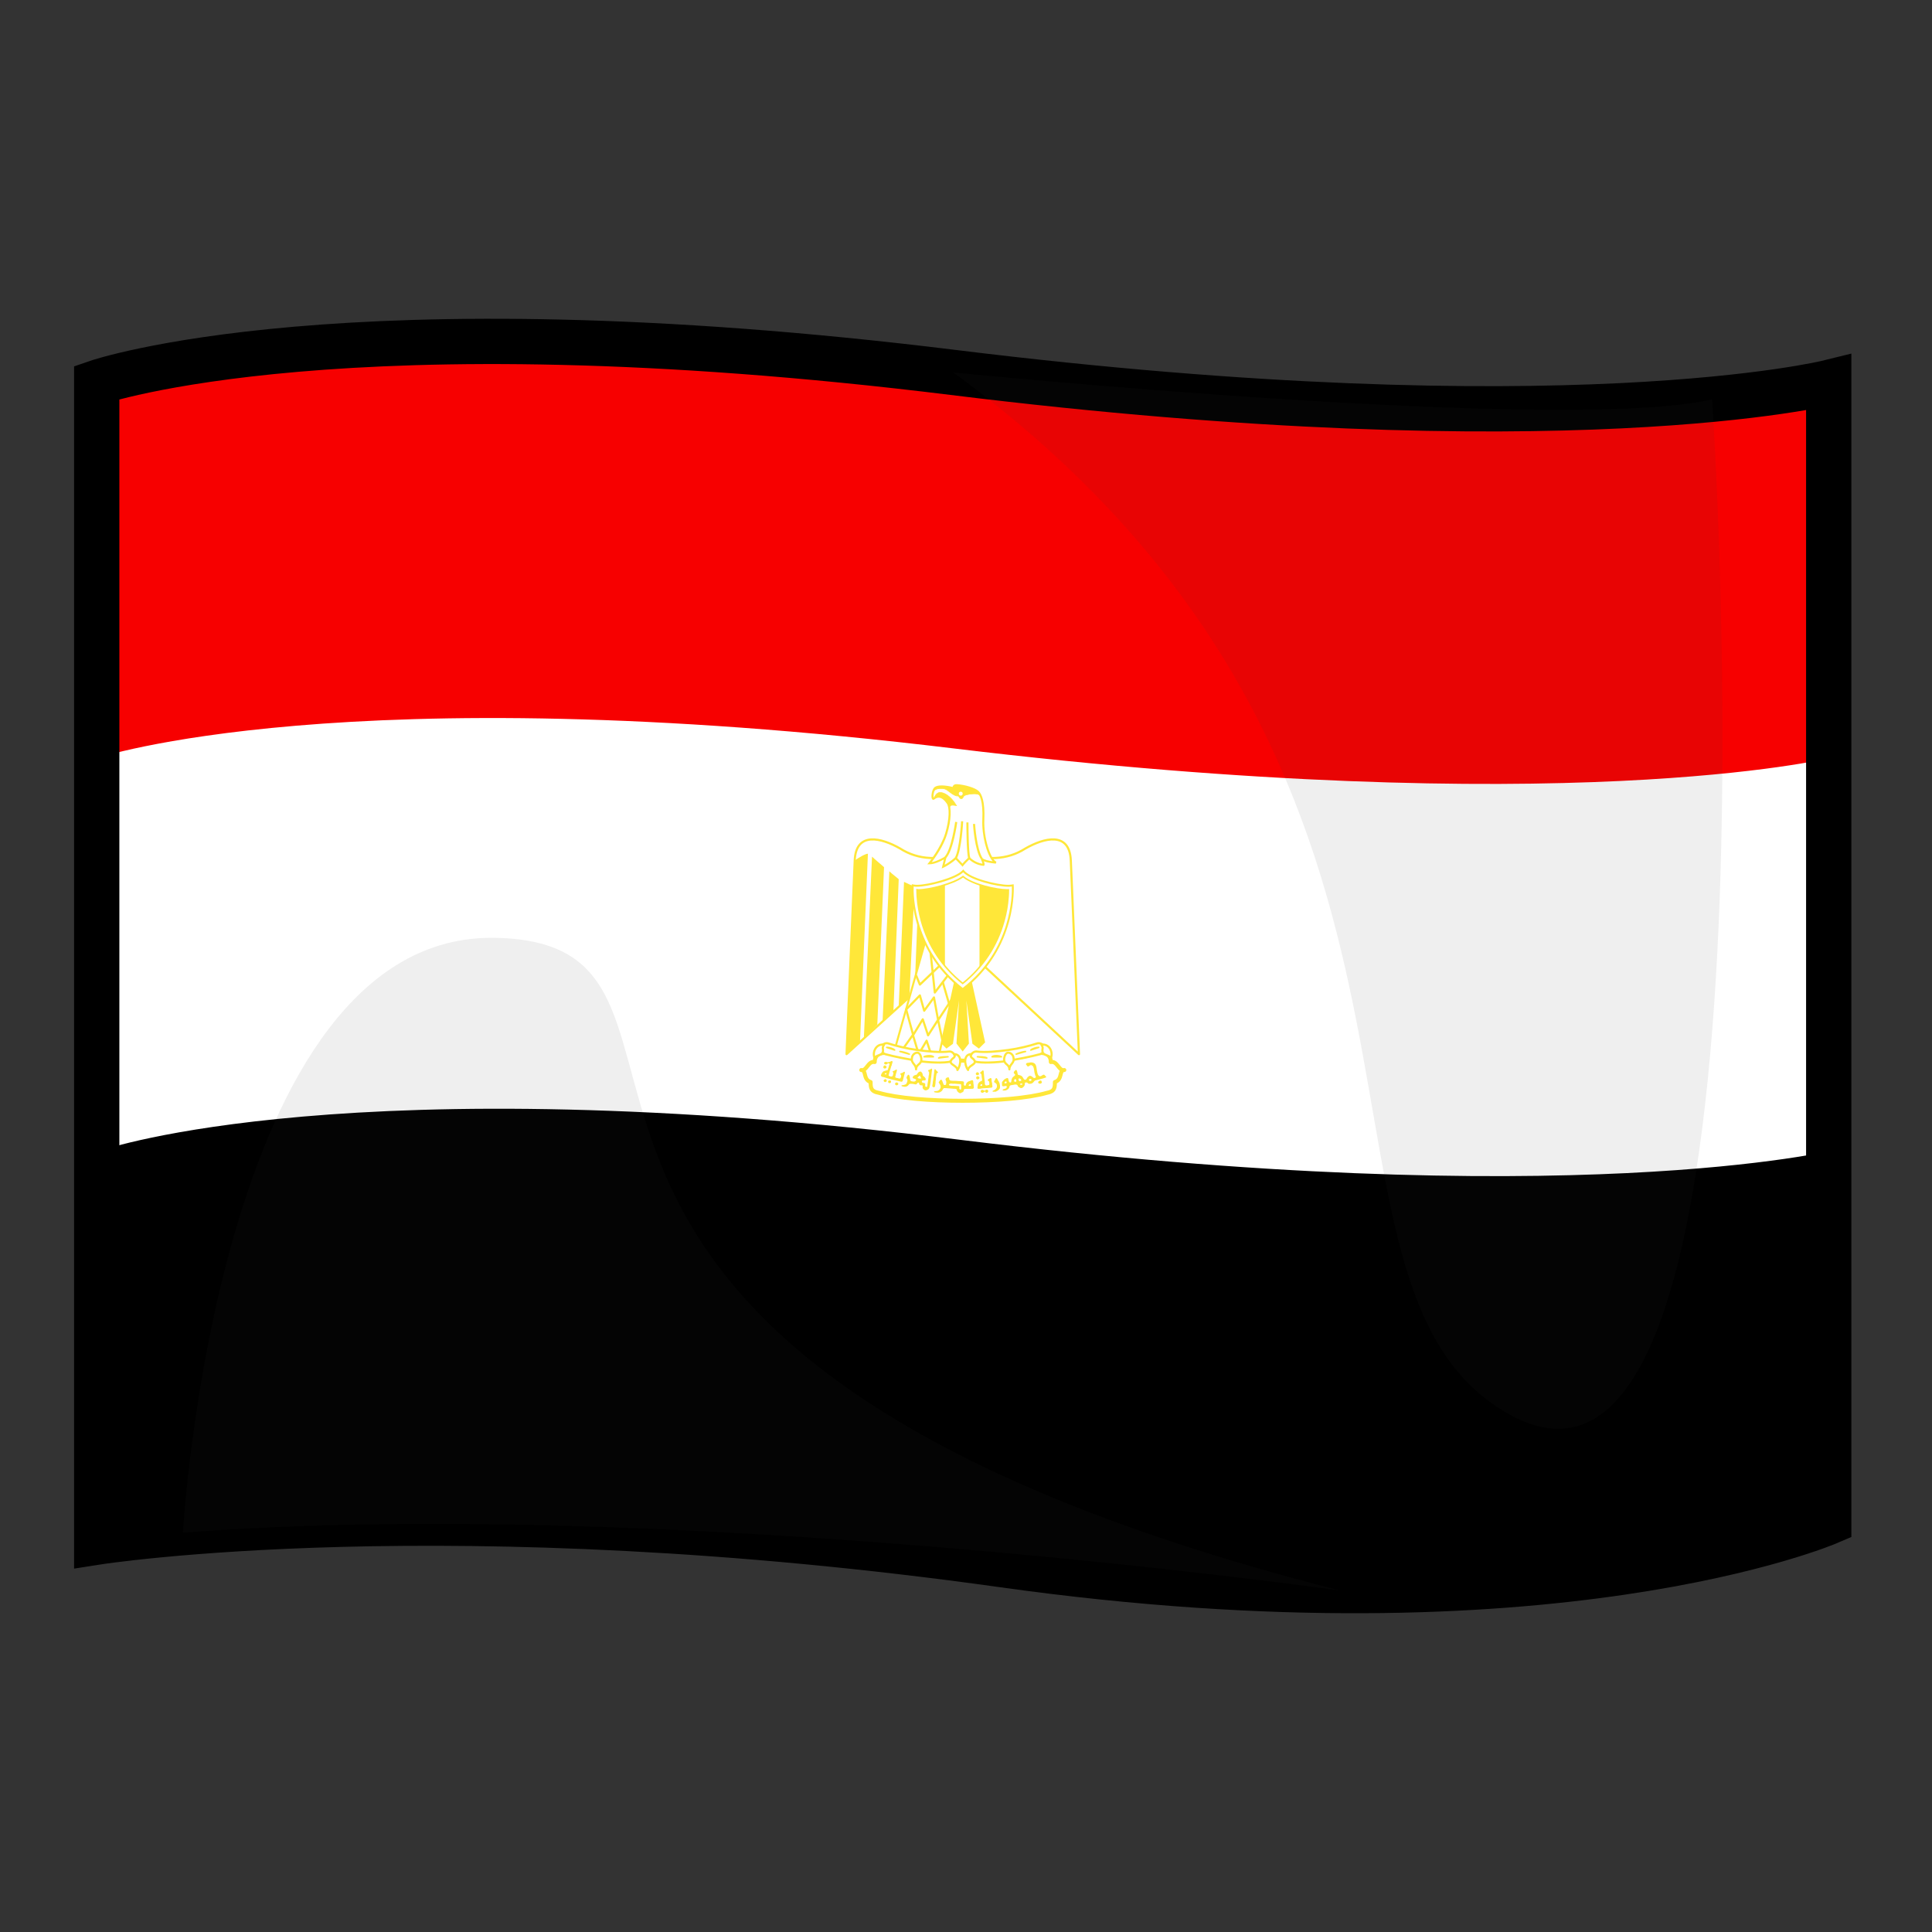 <?xml version="1.0" encoding="utf-8"?>
<!-- Generator: Adobe Illustrator 15.0.2, SVG Export Plug-In . SVG Version: 6.00 Build 0)  -->
<!DOCTYPE svg PUBLIC "-//W3C//DTD SVG 1.1//EN" "http://www.w3.org/Graphics/SVG/1.1/DTD/svg11.dtd">
<svg version="1.1" id="レイヤー_1" xmlns="http://www.w3.org/2000/svg" xmlns:xlink="http://www.w3.org/1999/xlink" x="0px"
	 y="0px" width="64px" height="64px" viewBox="0 0 64 64" style="enable-background:new 0 0 64 64;" xml:space="preserve">
<rect x="0" y="0" width="64" height="64" fill="#333333" stroke="none"/>
<g>
	<path style="fill:#F70000;" d="M3.204,12.671v38.414c0,0,11.624-1.83,30.041,0.753
		c18.141,2.544,27.334-1.417,27.334-1.417V12.671c0,0-8.75,2.167-29.001-0.333
		C11.379,9.844,3.204,12.671,3.204,12.671z"/>
	<path style="fill:#FFFFFF;" d="M3.204,25.117v26.003c0,0,11.624-1.79,30.041,0.736
		c18.141,2.488,27.334-1.386,27.334-1.386V25.117c0,0-8.75,2.119-29.001-0.326
		C11.379,22.352,3.204,25.117,3.204,25.117z"/>
	<path d="M3.421,38.09L3.204,51.085c0,0,11.624-1.83,30.041,0.753
		c18.141,2.544,27.334-1.417,27.334-1.417l0.217-12.331c0,0-8.75,2.166-29.001-0.334
		C11.596,35.263,3.421,38.09,3.421,38.09z"/>
	<path style="fill:none;stroke:#000000;stroke-width:1.5;stroke-miterlimit:10;" d="M3.204,12.671v38.414
		c0,0,11.624-1.83,30.041,0.753c18.141,2.544,27.334-1.417,27.334-1.417V12.671
		c0,0-8.75,2.167-29.001-0.333C11.379,9.844,3.204,12.671,3.204,12.671z"/>
	<g>
		<path style="fill:#FFFFFF;stroke:#FFE739;stroke-width:0.071;stroke-linejoin:round;" d="M31.937,31.386
			l3.805,3.534l-0.27-6.416c-0.041-0.972-0.885-0.749-1.5-0.399
			c-0.622,0.399-1.331,0.399-2.079,0.136c-0.749,0.263-1.459,0.263-2.081-0.136
			c-0.613-0.35-1.458-0.573-1.498,0.399l-0.271,6.416L31.937,31.386
			L31.937,31.386z"/>
		<g id="w">
			<path style="fill:#FFE739;" d="M28.751,28.28l-0.263,6.241l-0.446,0.398L28.312,28.504
				C28.44,28.416,28.663,28.28,28.751,28.28L28.751,28.28z"/>
			<path style="fill:#FFE739;" d="M29.285,28.728L29.062,33.947l-0.446,0.457l0.271-6.027
				c0.088,0.087,0.351,0.302,0.398,0.35V28.728z"/>
			<path style="fill:#FFE739;" d="M29.771,29.125l-0.175,4.353l-0.359,0.352l0.224-4.968
				C29.548,28.95,29.724,29.078,29.771,29.125L29.771,29.125z"/>
			<path style="fill:#FFE739;" d="M30.298,29.349l-0.176,3.711L29.771,33.344l0.176-4.131
				C30.035,29.253,30.21,29.349,30.298,29.349L30.298,29.349z"/>
			<path style="fill:#FFE739;" d="M30.784,29.349L30.656,32.441l-0.358,0.351l0.135-3.402
				C30.521,29.389,30.743,29.389,30.784,29.349L30.784,29.349z"/>
		</g>
		<g transform="matrix(-1,0,0,1,900,0)">
			<g id="w_1_">
				<path style="fill:#FFE739;" d="M35.031,28.28l0.264,6.241l0.446,0.398l-0.27-6.416
					C35.342,28.416,35.119,28.28,35.031,28.28L35.031,28.28z"/>
				<path style="fill:#FFE739;" d="M34.498,28.728l0.223,5.22l0.446,0.457l-0.271-6.027
					c-0.087,0.087-0.351,0.302-0.397,0.35V28.728z"/>
				<path style="fill:#FFE739;" d="M34.011,29.125L34.188,33.479l0.357,0.352l-0.224-4.968
					C34.234,28.95,34.061,29.078,34.011,29.125L34.011,29.125z"/>
				<path style="fill:#FFE739;" d="M33.486,29.349l0.175,3.711l0.35,0.284l-0.175-4.131
					C33.749,29.253,33.573,29.349,33.486,29.349L33.486,29.349z"/>
				<path style="fill:#FFE739;" d="M33,29.349l0.126,3.092l0.36,0.351l-0.137-3.402
					C33.263,29.389,33.039,29.389,33,29.349L33,29.349z"/>
			</g>
		</g>
		<path style="fill:#FFE739;stroke:#FFE739;stroke-width:0.06;" d="M32.067,32.09l0.534,2.431
			l-0.176,0.175l-0.184-0.136l-0.303-2.168l0.128,2.168l-0.176,0.224l-0.175-0.224
			l0.127-2.168l-0.302,2.168l-0.184,0.136l-0.176-0.175l0.534-2.431H32.067
			L32.067,32.09z"/>
		<g id="b">
			<path style="fill:#FFFFFF;stroke:#FFE739;stroke-width:0.066;stroke-linejoin:round;" d="M30.696,31.022
				l-1.061,3.761l1.459,0.224l0.621-2.829L30.696,31.022L30.696,31.022z"/>
			<path style="fill:none;stroke:#FFE739;stroke-width:0.071;stroke-linejoin:round;" d="M30.346,32.306
				l0.127,0.31l0.689-0.658"/>
			<path style="fill:none;stroke:#FFE739;stroke-width:0.071;stroke-linejoin:round;" d="M30.823,31.526
				l0.144,1.353l0.438-0.574"/>
			<path style="fill:none;stroke:#FFE739;stroke-width:0.071;stroke-linejoin:round;" d="M31.229,32.528
				l0.24,0.826"/>
			<path style="fill:none;stroke:#FFE739;stroke-width:0.071;stroke-linejoin:round;" d="M31.563,33.052
				l-0.484,0.735 M31.23,34.521l-0.155-0.733l-0.136-0.747l-0.324,0.441
				l-0.143-0.508l-0.454,0.466L30.25,34.287l0.318-0.522l0.175,0.532l0.328-0.508"/>
			<path style="fill:none;stroke:#FFE739;stroke-width:0.071;stroke-linejoin:round;" d="M29.946,34.696
				l0.295-0.413l0.191,0.637l0.263-0.446l0.177,0.533"/>
		</g>
		<g transform="matrix(-1,0,0,1,900,0)">
			<g id="b_1_">
				<path style="fill:#FFFFFF;stroke:#FFE739;stroke-width:0.066;stroke-linejoin:round;" d="M33.087,31.022
					l1.06,3.761l-1.457,0.224l-0.622-2.829L33.087,31.022L33.087,31.022z"/>
				<path style="fill:none;stroke:#FFE739;stroke-width:0.071;stroke-linejoin:round;" d="M33.437,32.306
					l-0.126,0.31l-0.688-0.658"/>
				<path style="fill:none;stroke:#FFE739;stroke-width:0.071;stroke-linejoin:round;" d="M32.96,31.526
					l-0.145,1.353l-0.438-0.574"/>
				<path style="fill:none;stroke:#FFE739;stroke-width:0.071;stroke-linejoin:round;" d="M32.553,32.528
					l-0.238,0.826"/>
				<path style="fill:none;stroke:#FFE739;stroke-width:0.071;stroke-linejoin:round;" d="M32.221,33.052
					l0.483,0.735 M32.553,34.521l0.155-0.733l0.136-0.747l0.323,0.441l0.144-0.508
					l0.454,0.466l-0.231,0.847l-0.318-0.522l-0.176,0.532l-0.327-0.508"/>
				<path style="fill:none;stroke:#FFE739;stroke-width:0.071;stroke-linejoin:round;" d="M33.836,34.696
					l-0.293-0.413l-0.193,0.637l-0.263-0.446l-0.175,0.533"/>
			</g>
		</g>
		<g>
			<path style="fill:#FFFFFF;stroke:#FFE739;stroke-width:0.132;stroke-linecap:round;stroke-linejoin:round;" d="
				M31.892,36.465c1.108,0,2.169-0.087,2.79-0.264
				c0.263-0.047,0.263-0.183,0.263-0.357c0.264-0.088,0.128-0.398,0.312-0.398
				c-0.184,0.047-0.225-0.311-0.447-0.264c0-0.311-0.311-0.35-0.574-0.262
				c-0.526,0.175-1.458,0.215-2.343,0.215c-0.885-0.04-1.81-0.04-2.344-0.215
				c-0.263-0.088-0.573-0.049-0.573,0.262c-0.224-0.047-0.263,0.311-0.446,0.264
				c0.184,0,0.048,0.311,0.311,0.398c0,0.175,0,0.311,0.271,0.357
				C29.724,36.378,30.784,36.465,31.892,36.465L31.892,36.465z"/>
			<path style="fill:#FFFFFF;stroke:#FFE739;stroke-width:0.071;stroke-linecap:round;stroke-linejoin:round;" d="
				M30.386,34.783c0.358,0.049,0.758,0.088,1.068,0.049
				c0.175,0,0.303,0.302-0.048,0.35c-0.312,0.04-0.797,0-1.061-0.048
				c-0.224-0.04-0.71-0.127-1.021-0.214c-0.311-0.137-0.088-0.398,0.088-0.359
				C29.685,34.648,30.035,34.736,30.386,34.783L30.386,34.783z"/>
			<path style="fill:#FFFFFF;stroke:#FFE739;stroke-width:0.071;stroke-linecap:round;stroke-linejoin:round;" d="
				M33.397,34.783c-0.358,0.049-0.757,0.088-1.059,0.049
				c-0.184,0-0.312,0.302,0.039,0.35c0.312,0.04,0.798,0,1.059-0.048
				c0.225-0.04,0.71-0.127,1.021-0.214c0.311-0.137,0.088-0.398-0.087-0.359
				C34.1,34.648,33.749,34.736,33.397,34.783L33.397,34.783z"/>
			<path style="fill:#FFFFFF;stroke:#FFE739;stroke-width:0.071;stroke-linecap:round;stroke-linejoin:round;" d="
				M29.285,34.608c-0.271-0.048-0.398,0.263-0.311,0.438
				c0.04-0.088,0.224-0.088,0.263-0.176
				C29.285,34.736,29.198,34.736,29.285,34.608L29.285,34.608z"/>
			<path style="fill:#FFFFFF;stroke:#FFE739;stroke-width:0.071;stroke-linecap:round;stroke-linejoin:round;" d="
				M30.346,35.424c0-0.176,0.175-0.154,0.175-0.329
				c0-0.088-0.048-0.224-0.135-0.224c-0.088,0-0.176,0.088-0.176,0.176
				C30.17,35.222,30.346,35.248,30.346,35.424z"/>
			<path style="fill:#FFFFFF;stroke:#FFE739;stroke-width:0.071;stroke-linecap:round;stroke-linejoin:round;" d="
				M31.607,34.92c0.263,0,0.236,0.35,0.109,0.525
				c0-0.127-0.224-0.176-0.224-0.264C31.493,35.047,31.694,35.047,31.607,34.92
				L31.607,34.92z"/>
			<path style="fill:#FFFFFF;stroke:#FFE739;stroke-width:0.071;stroke-linecap:round;stroke-linejoin:round;" d="
				M34.498,34.608c0.271-0.048,0.397,0.263,0.311,0.438
				c-0.04-0.088-0.224-0.088-0.264-0.176
				C34.498,34.736,34.585,34.736,34.498,34.608L34.498,34.608z"/>
			<path style="fill:#FFFFFF;stroke:#FFE739;stroke-width:0.071;stroke-linecap:round;stroke-linejoin:round;" d="
				M33.437,35.424c0-0.176-0.174-0.154-0.174-0.329
				c0-0.088,0.048-0.224,0.135-0.224c0.089,0,0.176,0.088,0.176,0.176
				C33.613,35.222,33.437,35.248,33.437,35.424L33.437,35.424z"/>
			<path style="fill:#FFFFFF;stroke:#FFE739;stroke-width:0.071;stroke-linecap:round;stroke-linejoin:round;" d="
				M32.176,34.92c-0.263,0-0.236,0.35-0.108,0.525
				c0-0.127,0.224-0.176,0.224-0.264C32.291,35.047,32.088,35.047,32.176,34.92z"/>
			<g>
				<path style="fill:#FFFFFF;stroke:#FFE739;stroke-width:0.05;stroke-linecap:round;stroke-linejoin:round;" d="
					M29.373,34.696c0.089,0,0.224,0.04,0.263,0.088L29.373,34.696L29.373,34.696z"/>
				<path style="fill:#FFFFFF;stroke:#FFE739;stroke-width:0.05;stroke-linecap:round;stroke-linejoin:round;" d="
					M29.812,34.832c0.048,0,0.223,0.039,0.311,0.088l-0.312-0.088H29.812z"/>
				<path style="fill:#FFFFFF;stroke:#FFE739;stroke-width:0.05;stroke-linecap:round;stroke-linejoin:round;" d="
					M31.405,35.007c-0.087,0-0.263,0-0.311,0.04L31.405,35.007L31.405,35.007z"/>
				<path style="fill:#FFFFFF;stroke:#FFE739;stroke-width:0.05;stroke-linecap:round;stroke-linejoin:round;" d="
					M30.92,35.007c-0.048-0.048-0.224-0.048-0.311,0h0.31H30.92z"/>
				<path style="fill:#FFFFFF;stroke:#FFE739;stroke-width:0.05;stroke-linecap:round;stroke-linejoin:round;" d="
					M34.41,34.696c-0.087,0-0.216,0.04-0.264,0.088L34.41,34.696z"/>
				<path style="fill:#FFFFFF;stroke:#FFE739;stroke-width:0.05;stroke-linecap:round;stroke-linejoin:round;" d="
					M33.972,34.832c-0.048,0-0.223,0.039-0.31,0.088L33.972,34.832L33.972,34.832z"/>
				<path style="fill:#FFFFFF;stroke:#FFE739;stroke-width:0.05;stroke-linecap:round;stroke-linejoin:round;" d="
					M32.378,35.007c0.087,0,0.263,0,0.312,0.04l-0.312-0.04H32.378z"/>
				<path style="fill:#FFFFFF;stroke:#FFE739;stroke-width:0.05;stroke-linecap:round;stroke-linejoin:round;" d="
					M32.862,35.007c0.049-0.048,0.225-0.048,0.313,0H32.862L32.862,35.007z"/>
			</g>
			<g>
				<path style="fill:#FFE739;" d="M29.3,35.396c-0.03-0.006-0.046-0.029-0.038-0.057
					c0.009-0.034,0.036-0.053,0.062-0.044c0.017,0.006,0.046,0.035,0.047,0.047
					c0,0.013-0.016,0.041-0.023,0.041c-0.003,0-0.007,0.004-0.009,0.006
					C29.331,35.396,29.314,35.399,29.3,35.396L29.3,35.396z"/>
				<path style="fill:#FFE739;" d="M32.351,35.614c-0.011-0.004-0.028-0.028-0.028-0.04
					c0-0.022,0.032-0.057,0.051-0.057c0.011,0,0.037,0.015,0.048,0.025
					c0.017,0.018,0.014,0.048-0.009,0.066
					C32.401,35.617,32.367,35.62,32.351,35.614L32.351,35.614z"/>
				<path style="fill:#FFE739;" d="M32.37,35.752c-0.022-0.008-0.03-0.02-0.032-0.045
					c-0.003-0.027,0-0.031,0.028-0.047l0.021-0.011l0.02,0.01
					c0.026,0.011,0.038,0.022,0.039,0.042c0.002,0.02-0.014,0.038-0.035,0.049
					C32.391,35.759,32.389,35.759,32.37,35.752L32.37,35.752z"/>
				<path style="fill:#FFE739;" d="M29.544,35.147c-0.019-0.001-0.045,0.018-0.061,0.025
					c-0.036,0.009-0.077,0.03-0.112,0.008c-0.034-0.011-0.08-0.003-0.086,0.04
					c0.01,0.036,0.061,0.057,0.091,0.032c0.023-0.029,0.086-0.047,0.092,0.004
					c-0.025,0.038-0.022,0.089-0.043,0.131c-0.004,0.025-0.015,0.049-0.027,0.07
					c-0.026,0.002-0.054-0.001-0.075,0.016c-0.035,0.003-0.07,0.019-0.091,0.048
					c-0.022,0.033-0.043,0.065-0.05,0.105c0.006,0.04,0.052,0.052,0.087,0.053
					c0.037,0.012,0.074,0.024,0.11,0.036c0.061,0.014,0.117,0.035,0.178,0.049
					c0.088,0.025,0.181,0.037,0.27,0.062c0.009,0.003,0.018,0.005,0.027,0.007
					c0.037,0.008,0.057-0.033,0.059-0.062c0.019-0.064,0.032-0.13,0.051-0.194
					c0.012-0.026,0.027-0.085-0.022-0.071c-0.029,0.017-0.053,0.043-0.089,0.045
					c-0.048,0.003-0.021,0.053-0.002,0.072c0.005,0.034-0.006,0.072-0.027,0.099
					c-0.029,0.018-0.065-0.004-0.096-0.011c-0.032,0-0.096-0.016-0.065-0.06
					c0.01-0.032,0.011-0.067,0.023-0.099c0.017-0.034,0.02-0.071,0.026-0.107
					c-0.02-0.044-0.055,0.015-0.081,0.019c-0.02,0.014-0.09,0.019-0.053,0.053
					c0.032,0.023,0.008,0.066,0.002,0.097c-0.002,0.044-0.047,0.054-0.081,0.044
					c-0.035-0.002-0.084-0.028-0.054-0.066c0.006-0.032,0.018-0.063,0.023-0.096
					c0.014-0.038,0.024-0.075,0.038-0.113c0.006-0.035,0.019-0.067,0.035-0.099
					c0.001-0.038,0.026-0.07,0.026-0.109
					C29.564,35.154,29.557,35.147,29.544,35.147L29.544,35.147z M29.345,35.55
					c0.004-0.001,0.008,0,0.012,0.002c0.015,0.006,0.015,0.018,0,0.029
					c-0.006,0.006-0.013,0.012-0.016,0.012c-0.025-0.003-0.033-0.007-0.034-0.017
					c-0.001-0.008,0.002-0.011,0.02-0.02
					C29.334,35.553,29.34,35.551,29.345,35.55L29.345,35.55z"/>
				<path style="fill:#FFE739;" d="M29.287,35.829c-0.027-0.026-0.022-0.045,0.018-0.074
					c0.018-0.014,0.028-0.013,0.049,0.006c0.03,0.028,0.031,0.045,0.004,0.069
					c-0.014,0.013-0.019,0.014-0.034,0.015
					C29.307,35.845,29.302,35.844,29.287,35.829L29.287,35.829z"/>
				<path style="fill:#FFE739;" d="M29.456,35.88c-0.026-0.006-0.042-0.033-0.034-0.06
					c0.008-0.024,0.011-0.027,0.047-0.027c0.04,0,0.048,0.006,0.048,0.041
					c0,0.02-0.002,0.024-0.011,0.032C29.494,35.879,29.472,35.884,29.456,35.88
					L29.456,35.88z"/>
				<path style="fill:#FFE739;" d="M34.407,35.885c-0.014-0.01-0.016-0.016-0.016-0.028
					c0-0.023,0.013-0.04,0.042-0.053c0.038-0.017,0.054-0.015,0.067,0.01
					c0.021,0.034,0.019,0.048-0.005,0.07c-0.013,0.012-0.016,0.013-0.043,0.014
					C34.424,35.897,34.421,35.896,34.407,35.885L34.407,35.885z"/>
				<path style="fill:#FFE739;" d="M29.682,35.948c-0.021-0.005-0.03-0.021-0.031-0.044
					c0-0.02,0.001-0.022,0.014-0.032c0.01-0.007,0.022-0.013,0.033-0.014
					c0.015-0.002,0.02-0.001,0.032,0.007c0.03,0.022,0.037,0.044,0.019,0.064
					C29.729,35.951,29.712,35.956,29.682,35.948L29.682,35.948z"/>
				<path style="fill:#FFE739;" d="M30.899,36.003c-0.005-0.005-0.015-0.008-0.015-0.017
					c0.001-0.03,0.003-0.062,0.013-0.092c0.005-0.029,0.001-0.059,0.011-0.086
					c0.01-0.053,0.01-0.105,0.022-0.157c0-0.025,0.003-0.052,0.01-0.077
					c0.009-0.04,0.001-0.083,0.013-0.122c-0.001-0.015,0.016-0.055,0.031-0.03
					c0.022,0.031,0.051,0.058,0.079,0.084c0.024,0.014,0.002,0.034-0.016,0.041
					c-0.022,0.009-0.028,0.034-0.026,0.057c-0.004,0.024-0.013,0.045-0.013,0.068
					C31.003,35.707,31.005,35.742,31,35.777c-0.011,0.033-0.007,0.069-0.01,0.104
					c0.001,0.022-0.011,0.041-0.009,0.063c-0.003,0.022-0.004,0.051-0.022,0.066
					C30.94,36.021,30.914,36.018,30.899,36.003L30.899,36.003z"/>
				<path style="fill:#FFE739;" d="M32.549,35.459c-0.026,0.021-0.05,0.045-0.074,0.066
					c-0.033,0.026,0.027,0.04,0.035,0.062c0.008,0.032,0.008,0.067,0.011,0.102
					c0.01,0.03,0.014,0.063,0.011,0.095c-0.001,0.035-0.048,0.027-0.067,0.047
					c-0.026,0.012-0.038,0.039-0.058,0.058c-0.015,0.026-0.019,0.06-0.021,0.089
					c0.002,0.026-0.017,0.054,0,0.076c0.002,0.004,0.005,0.007,0.008,0.01
					c0.005,0.008,0.019,0.003,0.027,0.003c0.027,0,0.057,0.003,0.084-0.008
					c0.066-0.012,0.135-0.013,0.202-0.016c0.042,0.001,0.083-0.013,0.124-0.012
					c0.031,0.007,0.046-0.028,0.046-0.054c-0.019-0.037-0.001-0.08-0.018-0.117
					c-0.013-0.038-0.007-0.079-0.013-0.117c-0.002-0.031-0.04-0.042-0.06-0.02
					c-0.02,0.02-0.05,0.023-0.064,0.046c-0.016,0.033,0.035,0.033,0.042,0.059
					c0.012,0.026,0.009,0.056,0.01,0.083c0.008,0.032-0.028,0.035-0.052,0.038
					c-0.029,0.01-0.071,0.02-0.089-0.017c-0.011-0.027-0.009-0.056-0.011-0.084
					c-0.001-0.05-0.014-0.099-0.017-0.147c-0.002-0.062-0.014-0.122-0.017-0.184
					C32.589,35.491,32.584,35.45,32.549,35.459L32.549,35.459z M32.515,35.916
					l0.017,0.003l0.003,0.021l0.002,0.021l-0.023,0.007
					c-0.012,0.003-0.022,0.005-0.022,0.005s-0.005-0.003-0.012-0.007
					c-0.011-0.009-0.008-0.021,0.008-0.039C32.496,35.918,32.5,35.916,32.515,35.916
					L32.515,35.916z"/>
				<path style="fill:#FFE739;" d="M30.85,35.401c-0.021,0.009-0.048,0.039-0.069,0.037
					c-0.048,0.005-0.042,0.052-0.007,0.069c0.005,0.013,0,0.031,0.002,0.048
					c0.007,0.044-0.021,0.079-0.016,0.123c-0.003,0.049-0.018,0.095-0.02,0.145
					c-0.014,0.051-0.014,0.102-0.022,0.153c-0.006,0.045-0.039,0.028-0.067,0.018
					c0-0.021-0.002-0.04-0.002-0.06c0.013-0.046-0.024-0.059-0.061-0.063
					c-0.038,0.003-0.057-0.03-0.049-0.062c0.017-0.021,0.058-0.016,0.084-0.019
					c0.054,0.011,0.052-0.061,0.023-0.087c-0.019-0.035-0.066-0.051-0.08-0.087
					c0.006-0.048-0.026-0.096-0.065-0.12c-0.061-0.004-0.106,0.049-0.129,0.101
					c-0.024,0.006-0.05,0.014-0.074,0.022c-0.039,0.011-0.096,0.079-0.041,0.105
					c0.029,0.008,0.122,0.029,0.081,0.071c-0.023,0.038-0.066,0.039-0.106,0.029
					c-0.04,0-0.084-0.021-0.082-0.066c-0.01-0.041-0.008-0.087-0.027-0.124
					c-0.008-0.048-0.061-0.036-0.063,0.006c-0.041,0.03-0.036,0.079-0.007,0.113
					c0.018,0.04,0,0.088-0.019,0.125c-0.01,0.048-0.063,0.051-0.102,0.066
					c-0.019,0.006-0.09-0.005-0.064,0.035c0.042,0.016,0.092,0.028,0.136,0.019
					c0.046-0.006,0.085-0.037,0.107-0.077c0.031-0.031,0.083-0.015,0.123-0.016
					c0.043,0,0.087,0.031,0.129,0.011c0.012-0.032,0.067-0.083,0.085-0.029
					c-0.003,0.048,0.04,0.073,0.084,0.066c0.048-0.002,0.03,0.035,0.028,0.063
					c0.004,0.052,0.037,0.079,0.08,0.101c0.016,0.005,0.031,0.003,0.046,0
					c0.041-0.014,0.086-0.03,0.099-0.078c0.017-0.038,0.017-0.081,0.029-0.12
					c0.01-0.062,0.023-0.125,0.024-0.188c0.016-0.059,0.011-0.119,0.022-0.178
					c0.008-0.043,0.013-0.087,0.018-0.13
					C30.873,35.4,30.862,35.396,30.85,35.401L30.85,35.401z M30.474,35.632
					c0.008,0.001,0.013,0.012,0.014,0.03c0.001,0.02,0.011,0.036,0.023,0.04
					c0.011,0.002,0.01,0.014-0.001,0.021c-0.007,0.004-0.018,0.007-0.038,0.007
					c-0.032,0-0.053-0.009-0.069-0.026l-0.011-0.01l0.017-0.012
					c0.007-0.006,0.021-0.018,0.03-0.027
					C30.454,35.639,30.465,35.632,30.474,35.632L30.474,35.632z"/>
				<path style="fill:#FFE739;" d="M34.141,35.193c-0.03,0.003-0.062,0.008-0.092,0.015
					c-0.058-0.003-0.086,0.058-0.03,0.087c0.032,0.086,0.086-0.017,0.14-0.011
					c0.079,0.017,0.086,0.103,0.098,0.167c0.005,0.065,0.023,0.127,0.041,0.188
					c0.054,0.06-0.039,0.097-0.079,0.051c-0.033-0.037-0.107-0.082-0.146-0.03
					c-0.052,0.02-0.055,0.088-0.096,0.106c-0.065,0.021-0.075-0.062-0.11-0.097
					c-0.033-0.047-0.095-0.051-0.146-0.066c-0.023-0.048-0.012-0.13-0.062-0.164
					c-0.041,0.018-0.116,0.096-0.053,0.132c0.062,0.052-0.027,0.076-0.057,0.115
					c-0.039,0.044-0.046,0.106-0.054,0.164c-0.068,0.038-0.083-0.045-0.092-0.096
					c-0.005-0.062-0.057-0.044-0.093-0.021c-0.055,0.022-0.08,0.071-0.117,0.111
					c-0.004,0.036,0.002,0.075,0.002,0.113c0.013,0.045,0.067,0.023,0.102,0.02
					c0.053-0.022,0.076,0.035,0.032,0.068c-0.029,0.038-0.123,0.019-0.114,0.078
					c0.029,0.004,0.062,0.003,0.092,0c0.061-0.017,0.126-0.059,0.132-0.126
					c0.009-0.059,0.092-0.049,0.14-0.062c0.059-0.017,0.127-0.021,0.141,0.052
					c0.039,0.043,0.123,0.088,0.167,0.031c0.044-0.025,0.065-0.073,0.064-0.125
					c-0.011-0.043,0.068-0.044,0.089-0.02c0.03,0.047,0.119,0.033,0.163,0.006
					c0.047-0.033,0.057-0.094,0.122-0.095c0.1-0.029,0.203-0.047,0.301-0.084
					c0.078-0.016-0.012-0.066-0.032-0.096c-0.06-0.028-0.112,0.093-0.18,0.032
					c-0.052-0.04-0.048-0.116-0.066-0.175c-0.012-0.074-0.009-0.161-0.064-0.222
					C34.246,35.202,34.193,35.191,34.141,35.193L34.141,35.193z M33.764,35.721
					c0.007,0,0.013,0.004,0.027,0.011c0.024,0.013,0.041,0.035,0.041,0.054
					c0,0.011-0.002,0.013-0.021,0.02c-0.01,0.007-0.023,0.012-0.028,0.012
					c-0.01,0-0.034-0.021-0.034-0.028c0-0.002-0.003-0.016-0.008-0.026
					c-0.006-0.018-0.004-0.016,0.005-0.029C33.75,35.726,33.756,35.721,33.764,35.721z
					 M34.126,35.739c0.021-0.001,0.032,0.007,0.041,0.021
					c0.011,0.019,0.003,0.032-0.023,0.043c-0.01,0.006-0.021,0.01-0.021,0.009
					c-0.002,0-0.014-0.005-0.022-0.013c-0.016-0.009-0.017-0.014-0.017-0.026
					C34.083,35.757,34.102,35.741,34.126,35.739z M33.631,35.746
					c0.006-0.002,0.01,0.001,0.018,0.008c0.009,0.008,0.014,0.015,0.016,0.033
					c0.003,0.012,0.001,0.027,0,0.034c-0.002,0.013-0.003,0.012-0.03,0.013
					c-0.038,0-0.041-0.004-0.039-0.037c0-0.021,0-0.026,0.013-0.038
					C33.616,35.75,33.622,35.746,33.631,35.746z M33.324,35.824
					c0.011,0.003,0.021,0.011,0.023,0.025c0.003,0.016,0,0.026-0.013,0.032
					s-0.041,0.009-0.05,0.003c-0.003-0.001-0.007-0.006-0.01-0.009
					c-0.003-0.007-0.003-0.011,0.001-0.015c0.005-0.003,0.008-0.007,0.008-0.008
					c0-0.003,0.003-0.01,0.01-0.016C33.301,35.826,33.313,35.821,33.324,35.824
					L33.324,35.824z M33.838,35.891c0.01,0,0.019,0.003,0.023,0.01
					c0.01,0.008,0.01,0.021-0.002,0.031c-0.007,0.005-0.048,0.005-0.062,0
					c-0.007-0.004-0.009-0.007-0.009-0.013c0-0.009,0.002-0.013,0.016-0.019
					C33.817,35.894,33.827,35.891,33.838,35.891L33.838,35.891z"/>
				<path style="fill:#FFE739;" d="M32.885,36.158c-0.006-0.003-0.014-0.006-0.006-0.012
					c0.009-0.018,0.028-0.023,0.045-0.028c0.031-0.014,0.057-0.037,0.077-0.062
					c0.003-0.019,0.023-0.028,0.023-0.048c0-0.027,0.001-0.054-0.005-0.08
					c-0.008-0.022-0.024-0.041-0.046-0.053c-0.014-0.013-0.037-0.016-0.043-0.035
					c-0.003-0.019,0.014-0.034,0.02-0.05c0.013-0.024,0.023-0.049,0.037-0.07
					c0.014-0.018,0.037-0.002,0.044,0.013c0.009,0.017,0.021,0.032,0.025,0.051
					c0.016,0.018,0.032,0.04,0.038,0.064c0.007,0.018,0.02,0.033,0.02,0.054
					c0,0.022,0.014,0.044,0.012,0.066c0.002,0.031,0.002,0.064-0.01,0.094
					c-0.009,0.017-0.023,0.026-0.034,0.04c-0.017,0.017-0.037,0.032-0.06,0.041
					c-0.017,0.006-0.026,0.024-0.046,0.02c-0.028,0-0.057,0.005-0.086,0
					C32.892,36.164,32.882,36.157,32.885,36.158L32.885,36.158z"/>
				<path style="fill:#FFE739;" d="M32.503,36.184c-0.013-0.014-0.017-0.02-0.017-0.033
					c0-0.015,0.004-0.019,0.016-0.032c0.024-0.025,0.037-0.026,0.078-0.004
					c0.042,0.02,0.054,0.021,0.058,0.008c0.003-0.015,0.026-0.027,0.048-0.027
					c0.016,0,0.022,0.003,0.034,0.011c0.014,0.012,0.014,0.014,0.015,0.039
					c0,0.025,0,0.025-0.017,0.04c-0.016,0.014-0.017,0.014-0.036,0.013
					c-0.024-0.003-0.039-0.013-0.044-0.033c-0.003-0.013-0.007-0.017-0.01-0.007
					c-0.002,0.003-0.008,0.006-0.015,0.008c-0.01,0.002-0.03,0.015-0.044,0.028
					c-0.004,0.004-0.014,0.006-0.029,0.006
					C32.521,36.2,32.519,36.198,32.503,36.184L32.503,36.184z"/>
				<path style="fill:#FFE739;" d="M31.402,35.689c-0.037,0-0.077,0.031-0.082,0.067
					c0.009,0.042,0.044,0.083,0.021,0.127c0.016,0.057-0.043,0.077-0.082,0.046
					c-0.023-0.054-0.035-0.114-0.07-0.162c-0.045-0.013-0.065,0.059-0.097,0.083
					c0.016,0.042,0.062,0.08,0.066,0.132c0.011,0.052-0.021,0.108-0.064,0.134
					c-0.038,0.037-0.09,0.023-0.138,0.032C30.9,36.181,31,36.193,31.025,36.194
					c0.059,0.006,0.119-0.002,0.161-0.045c0.043-0.021,0.04-0.094,0.091-0.104
					c0.088-0.003,0.176,0.015,0.264,0.017c0.048,0.012,0.12-0.006,0.153,0.029
					c0,0.062,0.052,0.1,0.102,0.123c0.028,0.009,0.058-0.025,0.086-0.032
					c0.053-0.018,0.037-0.084,0.069-0.11c0.092-0.004,0.184-0.004,0.275-0.005
					c0.019,0.001,0.022-0.024,0.035-0.034c-0.002-0.035-0.004-0.07-0.009-0.106
					c-0.018-0.045,0.003-0.103-0.029-0.14c-0.046-0.014-0.085,0.028-0.132,0.032
					c-0.052,0.023-0.095,0.07-0.098,0.129c-0.03,0.05-0.079-0.01-0.062-0.051
					c-0.002-0.019,0.004-0.039-0.001-0.056c-0.028-0.032-0.078-0.022-0.117-0.027
					c-0.056,0.002-0.111-0.011-0.168-0.01c-0.05-0.003-0.102,0.005-0.149-0.009
					c-0.058,0-0.05-0.058-0.059-0.097C31.427,35.692,31.414,35.689,31.402,35.689
					L31.402,35.689z M31.514,35.894c0.019,0,0.036,0.004,0.056,0.006
					c0.023,0.004,0.049-0.009,0.072,0C31.696,35.908,31.75,35.906,31.805,35.911
					c0.016-0.001,0.024,0.01,0.035,0.02c0,0.037,0,0.077,0,0.114
					c-0.002,0.015,0.004,0.033-0.009,0.043c-0.005,0.004-0.009,0.006-0.014,0.008
					c-0.015-0.004-0.03-0.015-0.039-0.028c-0.001-0.021,0.002-0.039,0.002-0.059
					c0-0.006,0.003-0.013,0-0.018c-0.012-0.009-0.024-0.015-0.04-0.015
					c-0.046-0.001-0.093-0.004-0.141-0.006c-0.038-0.003-0.079,0.003-0.117-0.007
					c-0.015-0.006-0.035-0.005-0.044-0.019c-0.013-0.016,0.006-0.034,0.02-0.041
					C31.476,35.896,31.495,35.893,31.514,35.894L31.514,35.894z M32.141,35.907
					c0.009,0,0.011,0.003,0.016,0.02c0.002,0.011,0.005,0.023,0.006,0.027
					c0.003,0.007-0.001,0.01-0.01,0.014c-0.027,0.009-0.055,0.009-0.064-0.004
					c-0.004-0.007,0.001-0.024,0.009-0.031
					C32.113,35.918,32.131,35.907,32.141,35.907L32.141,35.907z"/>
			</g>
		</g>
		<g>
			<path style="fill:#FFFFFF;" d="M31.891,32.766c1.812-1.395,1.658-3.438,1.658-3.438
				C33.5,29.337,33.456,29.343,33.406,29.343c-0.379,0-1.287-0.218-1.498-0.494
				c-0.227,0.25-1.154,0.494-1.532,0.494c-0.048,0-0.096-0.006-0.142-0.015
				C30.234,29.328,30.077,31.371,31.891,32.766L31.891,32.766z"/>
			<path style="fill:#FFE739;" d="M31.891,32.807l-0.02-0.015
				c-1.806-1.39-1.67-3.445-1.668-3.466l0.002-0.036l0.035,0.007
				c0.05,0.009,0.094,0.014,0.136,0.014c0.383,0,1.291-0.244,1.509-0.483
				l0.025-0.028l0.023,0.03c0.202,0.263,1.1,0.481,1.473,0.481
				c0.052,0,0.096-0.007,0.137-0.014l0.035-0.006l0.003,0.035
				c0.001,0.021,0.135,2.076-1.671,3.466L31.891,32.807z M30.265,29.366
				c-0.009,0.275-0.003,2.092,1.626,3.36c1.629-1.268,1.637-3.085,1.628-3.36
				c-0.034,0.005-0.071,0.009-0.112,0.009c-0.366,0-1.244-0.205-1.5-0.479
				c-0.28,0.26-1.18,0.479-1.53,0.479
				C30.341,29.375,30.304,29.372,30.265,29.366z"/>
		</g>
		<g>
			<path style="fill:#FFFFFF;" d="M33.403,29.478c-0.015,0.001-0.03,0.002-0.047,0.002
				c-0.345,0-1.146-0.178-1.454-0.442c-0.323,0.245-1.137,0.442-1.476,0.442
				c-0.017,0-0.032-0.002-0.048-0.005c0,0.077,0.003,0.158,0.008,0.23
				c0.019,0.272,0.065,0.546,0.139,0.809c0.228,0.828,0.695,1.531,1.365,2.064
				c0.67-0.534,1.138-1.238,1.365-2.065c0.074-0.263,0.121-0.537,0.14-0.809
				C33.4,29.632,33.405,29.553,33.403,29.478L33.403,29.478z"/>
			<path style="fill:#FFE739;" d="M31.891,32.61L31.875,32.597
				c-0.673-0.536-1.148-1.254-1.374-2.078c-0.074-0.265-0.121-0.539-0.14-0.813
				c-0.005-0.077-0.008-0.157-0.008-0.232v-0.032l0.031,0.007
				c0.015,0.003,0.029,0.005,0.042,0.005c0.341,0,1.147-0.2,1.46-0.438
				l0.016-0.012l0.016,0.013c0.311,0.267,1.118,0.437,1.438,0.437
				c0.016,0,0.03-0,0.044-0.002l0.027-0.002l0.001,0.027
				c0.002,0.076-0.003,0.154-0.008,0.228c-0.019,0.276-0.066,0.55-0.141,0.814
				c-0.227,0.824-0.702,1.542-1.374,2.079L31.891,32.61z M30.404,29.504
				c0.001,0.065,0.003,0.133,0.008,0.198c0.019,0.272,0.065,0.542,0.138,0.804
				c0.222,0.807,0.685,1.511,1.341,2.039c0.655-0.528,1.119-1.232,1.341-2.04
				c0.073-0.261,0.12-0.531,0.139-0.804c0.004-0.063,0.009-0.13,0.008-0.196
				c-0.007,0-0.014,0-0.021,0c-0.329,0-1.121-0.165-1.455-0.436
				c-0.336,0.242-1.125,0.436-1.475,0.436
				C30.419,29.505,30.412,29.504,30.404,29.504z"/>
		</g>
		<path style="fill:#FFE739;" d="M31.302,29.311c-0.326,0.102-0.68,0.168-0.875,0.168
			c-0.016,0-0.031-0.001-0.047-0.006c-0.001,0.077,0.004,0.159,0.009,0.231
			c0.018,0.272,0.064,0.545,0.137,0.808c0.153,0.558,0.417,1.058,0.776,1.487
			V29.311L31.302,29.311z"/>
		<path style="fill:#FFE739;" d="M32.447,29.305v2.737c0.378-0.44,0.651-0.956,0.811-1.531
			c0.072-0.263,0.119-0.535,0.137-0.808c0.006-0.071,0.011-0.149,0.009-0.225
			c-0.015,0-0.03,0.002-0.045,0.002
			C33.149,29.479,32.778,29.414,32.447,29.305L32.447,29.305z"/>
		<g>
			<g>
				<path style="fill:#FFFFFF;" d="M32.575,28.647c0.037,0.002-0.051-0.198-0.051-0.198
					c0.099,0.1,0.469,0.125,0.469,0.125c-0.223-0.099-0.444-0.839-0.418-1.43
					c0.025-0.593-0.085-0.826-0.172-0.913c-0.11-0.111-0.468-0.209-0.703-0.222
					c-0.133-0.007-0.111,0.101-0.111,0.101c-0.246-0.063-0.492-0.087-0.604-0.013
					c-0.104,0.069-0.126,0.417-0.05,0.356c0.186-0.148,0.347-0.013,0.457,0.148
					c0.098,0.142,0.092,0.542-0.05,1.011c-0.148,0.493-0.554,0.985-0.554,0.985
					c0.221,0,0.529-0.197,0.529-0.197l-0.074,0.308
					c0.233-0.111,0.419-0.283,0.419-0.283l0.222,0.232
					c0.074-0.098,0.223-0.232,0.223-0.232S32.293,28.621,32.575,28.647
					L32.575,28.647z"/>
				<path style="fill:#FFE739;" d="M31.195,28.769l0.072-0.299
					c-0.106,0.059-0.312,0.161-0.478,0.161h-0.072l0.046-0.055
					c0.004-0.005,0.402-0.493,0.547-0.973c0.146-0.484,0.138-0.86,0.054-0.982
					c-0.062-0.09-0.158-0.197-0.268-0.197c-0.046,0-0.093,0.019-0.14,0.056
					c-0.012,0.01-0.024,0.015-0.038,0.015c-0.012,0-0.041-0.005-0.054-0.05
					c-0.025-0.082,0.007-0.313,0.102-0.376c0.102-0.069,0.316-0.067,0.589-0.001
					c0.003-0.016,0.01-0.033,0.023-0.048c0.023-0.029,0.06-0.043,0.109-0.043
					l0.014,0c0.248,0.014,0.61,0.116,0.725,0.232
					c0.097,0.097,0.208,0.338,0.182,0.938c-0.027,0.605,0.205,1.312,0.398,1.397
					l-0.016,0.064c-0.031-0.002-0.254-0.019-0.398-0.078
					c0.037,0.103,0.023,0.123,0.017,0.133l-0.01,0.016l-0.024,0.003
					c-0.238-0.021-0.408-0.154-0.469-0.209c-0.044,0.042-0.141,0.135-0.195,0.207
					l-0.024,0.032l-0.227-0.238c-0.059,0.051-0.214,0.177-0.402,0.267L31.195,28.769
					z M31.371,28.327l-0.077,0.318c0.195-0.105,0.344-0.243,0.346-0.244
					l0.024-0.022l0.218,0.229c0.079-0.094,0.197-0.201,0.202-0.206l0.025-0.022
					l0.022,0.024c0.002,0.002,0.167,0.173,0.416,0.208
					c-0.009-0.035-0.032-0.097-0.054-0.147l0.055-0.038
					c0.054,0.055,0.214,0.087,0.335,0.104c-0.2-0.23-0.366-0.863-0.342-1.386
					c0.026-0.605-0.09-0.815-0.162-0.887c-0.103-0.104-0.451-0.199-0.681-0.212
					h-0.01c-0.028,0-0.047,0.006-0.057,0.019
					c-0.013,0.016-0.009,0.042-0.009,0.042l0.011,0.053l-0.052-0.014
					c-0.27-0.069-0.49-0.077-0.577-0.018c-0.029,0.02-0.056,0.079-0.071,0.155
					c-0.012,0.064-0.01,0.116-0.005,0.14c0.052-0.042,0.11-0.064,0.169-0.064
					c0.112,0,0.221,0.077,0.324,0.227c0.11,0.16,0.092,0.587-0.045,1.04
					c-0.119,0.396-0.397,0.786-0.511,0.934c0.198-0.034,0.433-0.183,0.436-0.184
					L31.371,28.327z"/>
			</g>
			<path style="fill:#FFE739;" d="M31.345,28.425l-0.053-0.047
				c0.224-0.249,0.348-1.145,0.349-1.154l0.07,0.01
				C31.706,27.271,31.583,28.16,31.345,28.425z"/>
			<path style="fill:#FFE739;" d="M31.694,28.442l-0.062-0.033
				c0.156-0.287,0.205-1.196,0.205-1.206l0.07,0.004
				C31.905,27.245,31.857,28.142,31.694,28.442z"/>
			<path style="fill:#FFE739;" d="M32.074,28.437c-0.062-0.176-0.062-1.152-0.062-1.194h0.07
				c0,0.279,0.011,1.034,0.059,1.17L32.074,28.437z"/>
			<path style="fill:#FFE739;" d="M32.495,28.469c-0.211-0.312-0.262-1.138-0.264-1.173
				l0.07-0.004c0,0.008,0.052,0.842,0.252,1.138L32.495,28.469z"/>
			<g>
				<path style="fill:#FFE739;" d="M31.452,26.787c-0.012-0.08-0.031-0.143-0.059-0.185
					c-0.111-0.161-0.272-0.296-0.458-0.148c0,0,0.063-0.196,0.198-0.203
					c0.104-0.006,0.342,0.078,0.551,0.436c0,0-0.154-0.035-0.191-0.002
					C31.424,26.745,31.452,26.787,31.452,26.787L31.452,26.787z"/>
				<path style="fill:#FFE739;" d="M31.444,26.792c-0.001-0.001-0.009-0.015-0.007-0.037
					c-0.012-0.064-0.029-0.114-0.052-0.148c-0.146-0.212-0.298-0.263-0.443-0.146
					l-0.026,0.021l0.01-0.031c0.002-0.008,0.067-0.203,0.207-0.209
					c0.003-0,0.007-0,0.012-0c0.134,0,0.358,0.116,0.548,0.441
					l0.012,0.02l-0.022-0.005c-0.001-0-0.072-0.016-0.127-0.016
					c-0.035,0-0.05,0.006-0.056,0.011c-0.024,0.021-0.039,0.043-0.042,0.063
					c0.002,0.01,0.003,0.02,0.005,0.03L31.444,26.792z M31.097,26.38
					c0.103,0,0.206,0.073,0.305,0.216c0.02,0.031,0.036,0.072,0.048,0.124
					c0.008-0.014,0.021-0.028,0.037-0.042c0.012-0.011,0.035-0.017,0.068-0.017
					c0.039,0,0.083,0.007,0.109,0.012c-0.241-0.4-0.492-0.413-0.52-0.413
					c-0.004,0-0.007,0-0.011,0c-0.095,0.005-0.153,0.111-0.177,0.165
					C31.003,26.396,31.05,26.38,31.097,26.38z"/>
			</g>
			<g>
				<path style="fill:#FFE739;" d="M30.916,26.212c0.016-0.05,0.039-0.096,0.069-0.115
					c0.112-0.074,0.357-0.05,0.604,0.013c0,0-0.022-0.106,0.11-0.101
					c0.235,0.013,0.593,0.111,0.703,0.223c0.026,0.028,0.058,0.069,0.083,0.133
					h-0.004c-0.056-0.077-0.21-0.072-0.246-0.068
					c-0.059,0.006-0.096,0.004-0.174,0.023c-0.038,0.009-0.095,0.021-0.125,0.044
					c-0.023,0.02-0.043,0.091-0.08,0.091c-0.06,0-0.055-0.015-0.07-0.033
					c-0.02-0.023-0.03-0.059-0.05-0.057c-0.062,0.012-0.159-0.037-0.283-0.134
					c-0.124-0.099-0.172-0.122-0.333-0.112c-0.159,0.013-0.21,0.103-0.21,0.103
					L30.916,26.212L30.916,26.212z"/>
				<path style="fill:#FFE739;" d="M31.857,26.466c-0.049,0-0.06-0.01-0.071-0.027
					c-0.002-0.003-0.004-0.006-0.007-0.009c-0.007-0.008-0.013-0.018-0.019-0.027
					c-0.007-0.012-0.016-0.026-0.023-0.026c-0.006,0.001-0.013,0.002-0.02,0.002
					c-0.062,0-0.153-0.046-0.27-0.138c-0.119-0.095-0.165-0.12-0.327-0.11
					c-0.151,0.013-0.202,0.097-0.202,0.098L30.902,26.219l0.005-0.011
					c0.012-0.041,0.036-0.096,0.073-0.12c0.048-0.031,0.121-0.047,0.216-0.047
					c0.104,0,0.236,0.019,0.382,0.056c-0-0.016,0.002-0.042,0.019-0.062
					c0.019-0.023,0.05-0.035,0.092-0.035l0.011,0
					c0.243,0.014,0.599,0.113,0.709,0.226c0.036,0.038,0.064,0.083,0.085,0.136
					l0.005,0.013h-0.02l-0.007-0.004c-0.043-0.06-0.151-0.066-0.196-0.066
					c-0.018,0-0.033,0.001-0.042,0.002c-0.015,0.001-0.028,0.002-0.042,0.003
					c-0.038,0.003-0.073,0.005-0.131,0.02l-0.008,0.001
					c-0.037,0.008-0.086,0.02-0.113,0.041c-0.007,0.006-0.014,0.019-0.022,0.033
					C31.905,26.434,31.887,26.466,31.857,26.466z M31.736,26.356
					c0.021,0,0.031,0.018,0.042,0.036c0.005,0.008,0.011,0.018,0.017,0.025
					c0.003,0.004,0.006,0.007,0.008,0.011c0.007,0.011,0.012,0.018,0.055,0.018
					c0.018,0,0.033-0.027,0.046-0.05c0.009-0.016,0.018-0.031,0.027-0.039
					c0.03-0.024,0.083-0.036,0.121-0.045l0.008-0.002
					c0.059-0.015,0.096-0.017,0.134-0.02c0.013-0.001,0.026-0.002,0.041-0.003
					c0.009-0.001,0.024-0.002,0.043-0.002c0.048,0,0.127,0.006,0.181,0.043
					c-0.018-0.034-0.039-0.063-0.063-0.09c-0.106-0.107-0.461-0.207-0.696-0.22
					h-0.01c-0.036,0-0.062,0.009-0.077,0.027
					c-0.021,0.026-0.014,0.061-0.014,0.062l0.003,0.016l-0.015-0.004
					c-0.28-0.072-0.501-0.078-0.597-0.015c-0.019,0.012-0.037,0.037-0.052,0.072
					c0.033-0.027,0.089-0.06,0.181-0.067c0.023-0.001,0.044-0.002,0.062-0.002
					c0.12,0,0.174,0.034,0.278,0.116c0.113,0.089,0.2,0.134,0.258,0.134
					c0.006,0,0.012-0,0.017-0.001H31.736z"/>
			</g>
			<circle style="fill:#FFFFFF;" cx="31.826" cy="26.291" r="0.065"/>
		</g>
	</g>
	<g>
		<path style="opacity:0.08;fill:#3D3D3D;" d="M31.578,12.338c0,0,20.293,2.031,25.137,0.89
			c0,0,2.72,40.004-7.156,33.358C42.559,41.876,49.559,25.5,31.578,12.338z"/>
		<path style="opacity:0.08;fill:#3D3D3D;" d="M44.391,52.688c0,0-22.409-3.165-38.331-1.915
			c0,0,1.119-19.892,10.351-19.706S12.884,44.669,44.391,52.688z"/>
	</g>
</g>
</svg>
